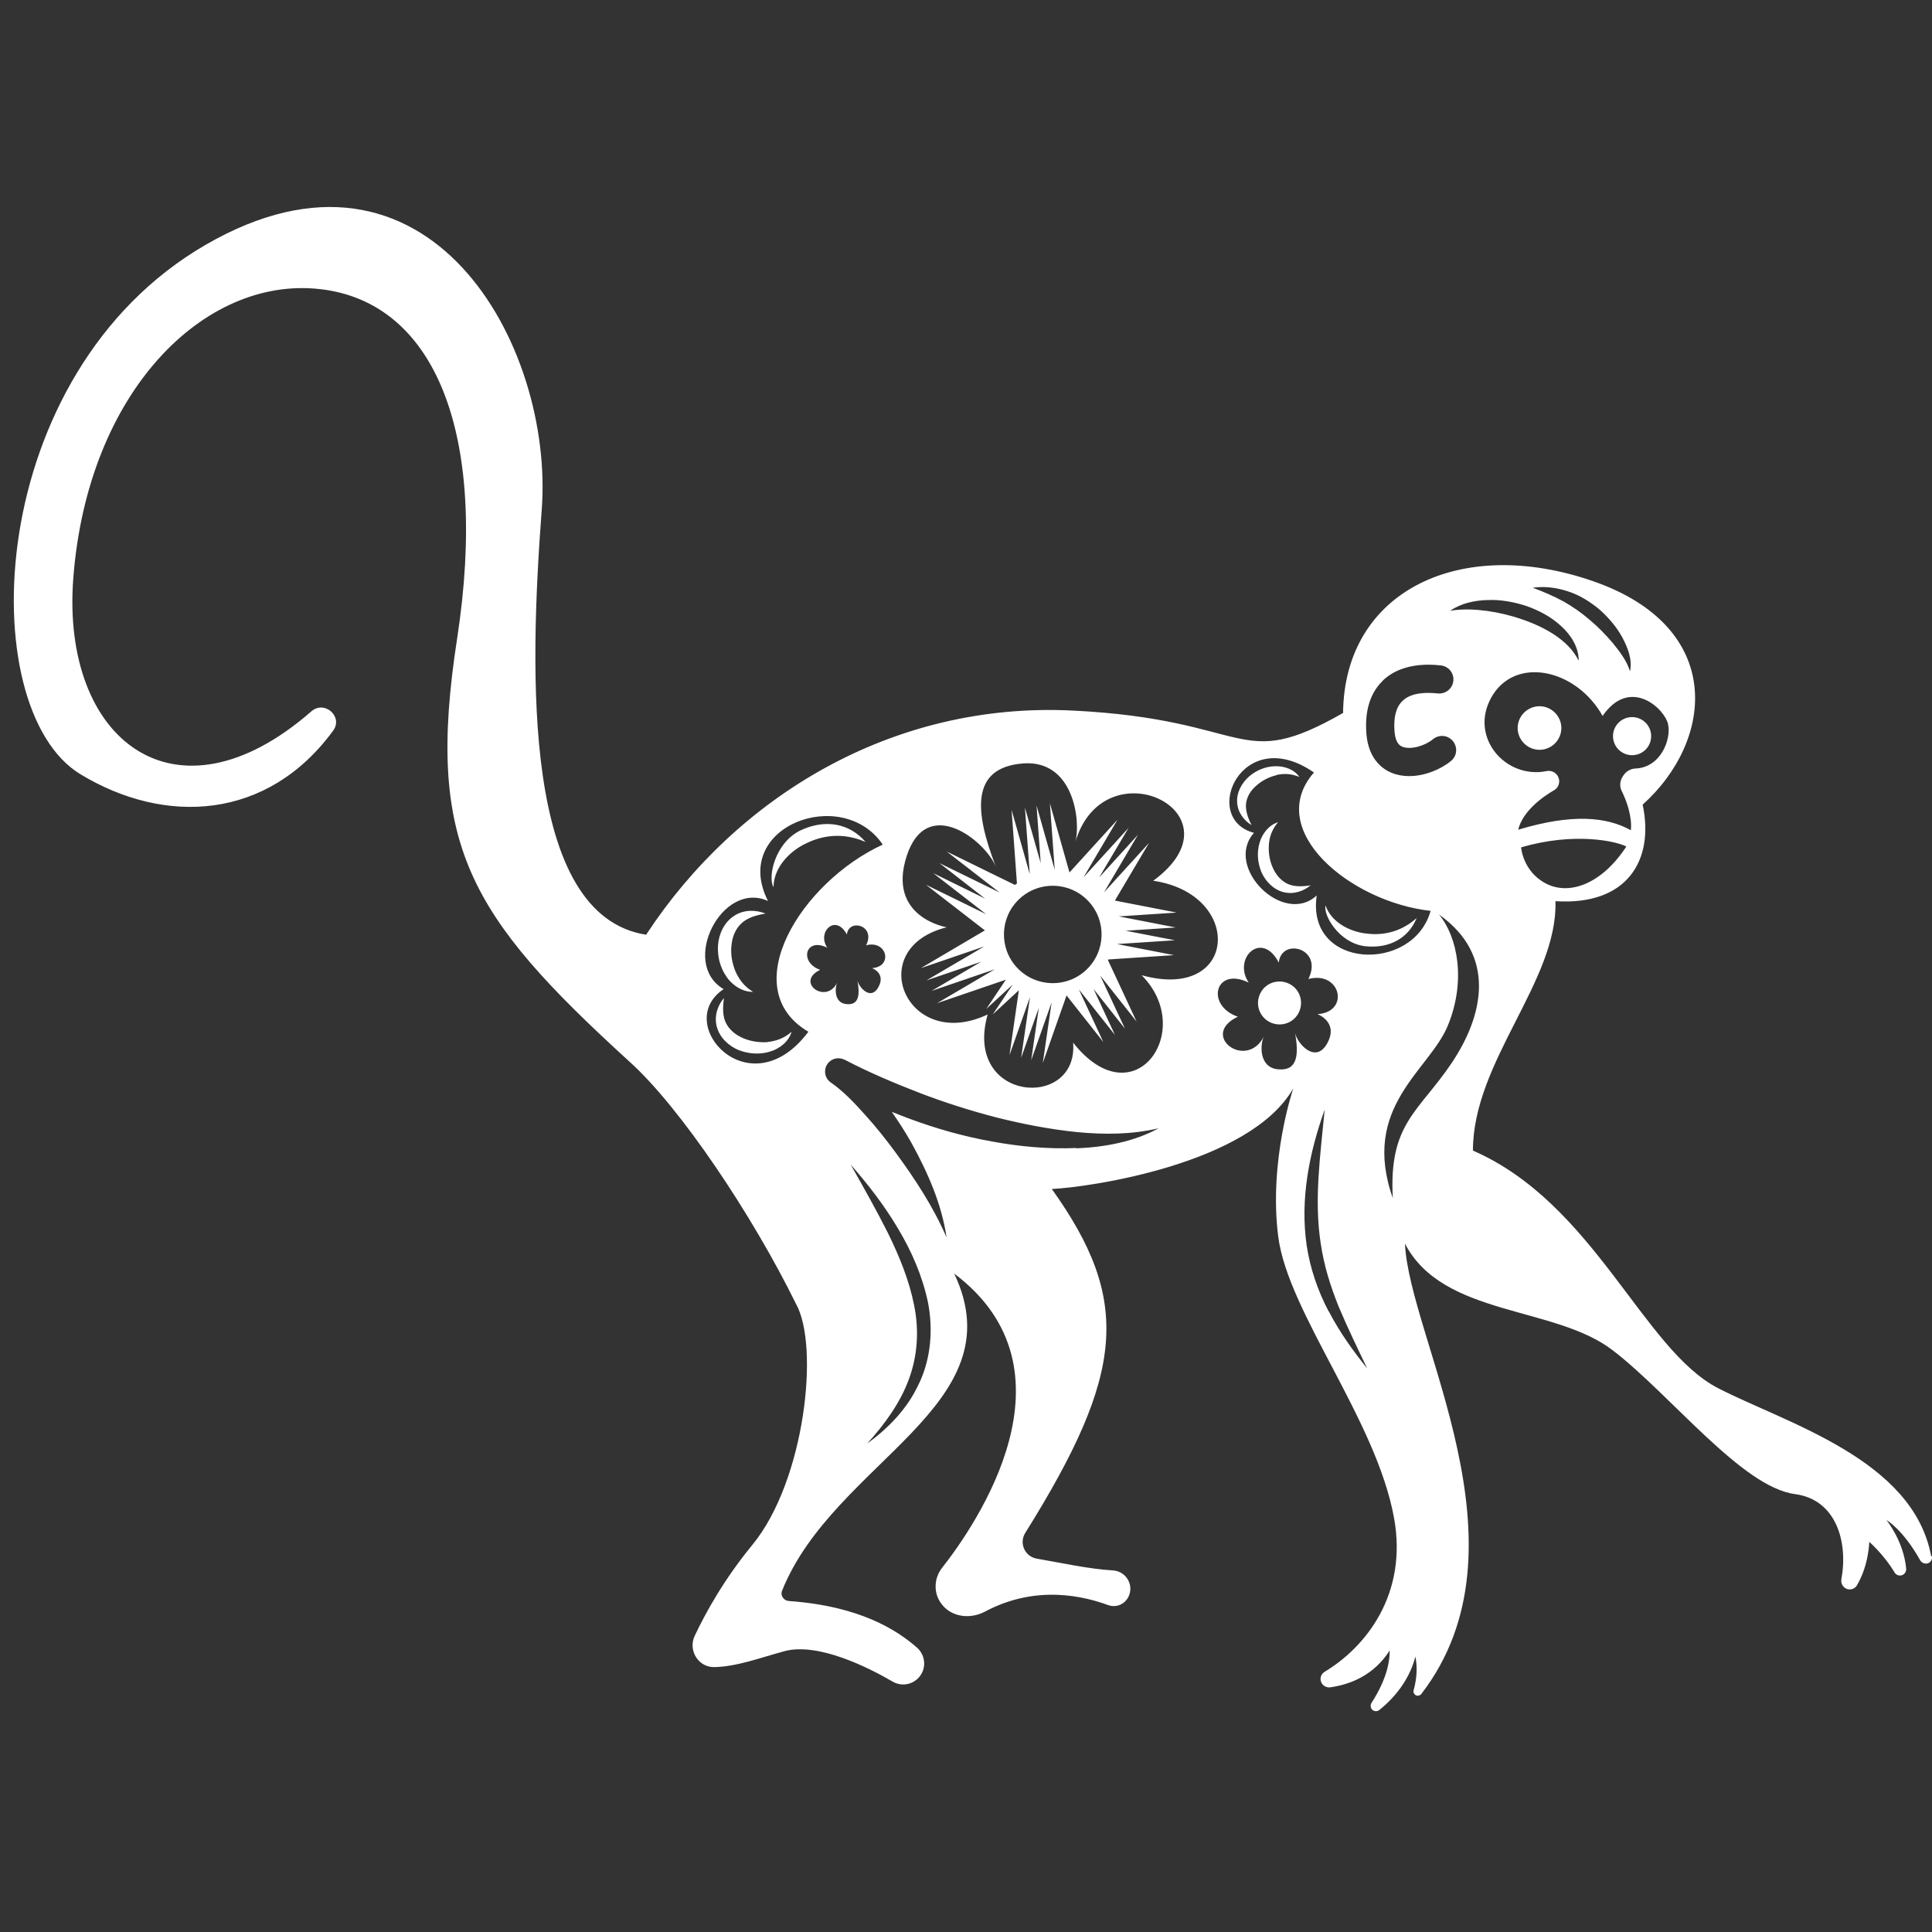 <svg width="140" height="140" viewBox="0 0 140 140" fill="none" xmlns="http://www.w3.org/2000/svg">
<rect x="0" y="0" width="140" height="140" fill="#333333" stroke="none"/>
<path d="M80.778 65.277L83.266 61.078L79.999 64.663L82.462 60.489L79.647 63.585L81.783 59.987L78.517 63.572L80.979 59.398L77.499 63.221L76.079 58.208L76.431 63.033L75.112 58.37L75.414 62.544L74.27 58.521L74.622 63.347L73.303 58.684L73.692 64.023C73.692 64.023 73.592 64.086 73.542 64.124L68.604 61.705L72.436 64.675L68.077 62.544L71.381 65.114L67.624 63.271L71.456 66.242L67.097 64.111L71.368 67.42L66.732 70.153L71.318 68.586L67.134 71.043L71.104 69.689L67.499 71.807L72.084 70.24L67.901 72.697L72.888 70.993L71.469 73.111L73.391 71.343L71.934 73.512L73.831 71.757L73.152 76.457L74.635 72.258L73.994 76.658L75.275 73.036L74.723 76.833L76.205 72.635L75.564 77.034L77.286 72.133L79.949 75.505L78.177 71.694L80.791 74.991L79.245 71.669L81.519 74.54L79.723 70.692L82.361 74.026L80.288 69.576L80.313 69.526L85.075 69.213L80.942 68.41L85.138 68.135L81.57 67.445L85.2 67.207L81.067 66.405L85.263 66.129L80.753 65.252L80.778 65.277ZM78.718 70.278C77.298 71.619 75.062 71.556 73.718 70.14C72.373 68.724 72.436 66.493 73.856 65.151C75.275 63.81 77.512 63.873 78.856 65.289C80.2 66.706 80.137 68.937 78.718 70.278ZM94.032 71.832C94.497 72.559 94.284 73.524 93.568 73.988C92.839 74.452 91.871 74.239 91.407 73.524C90.942 72.81 91.155 71.832 91.871 71.368C92.6 70.905 93.568 71.118 94.032 71.832ZM56.054 64.287C55.626 63.61 56.116 61.103 58.001 60.175C59.835 59.311 61.594 59.687 62.725 61.015C61.368 60.414 59.873 60.401 58.441 61.103C57.234 61.654 56.054 62.87 56.054 64.287ZM55.626 75.505C56.23 75.442 56.833 75.242 57.36 74.765C57.172 75.455 56.506 76.006 55.777 76.207C55.048 76.432 54.245 76.37 53.528 76.094C52.825 75.806 52.159 75.204 51.945 74.414C51.732 73.625 52.008 72.847 52.461 72.321C52.36 73.023 52.36 73.675 52.624 74.164C52.875 74.653 53.34 75.016 53.88 75.242C54.42 75.467 55.036 75.555 55.626 75.517V75.505ZM94.987 64.136C94.497 64.562 93.769 64.838 93.015 64.65C92.261 64.462 91.696 63.848 91.407 63.196C91.13 62.519 91.067 61.78 91.269 61.09C91.457 60.401 91.96 59.774 92.613 59.586C92.173 60.088 91.985 60.652 91.947 61.216C91.909 61.78 91.997 62.356 92.223 62.858C92.437 63.359 92.789 63.785 93.254 64.023C93.731 64.262 94.334 64.262 95 64.149L94.987 64.136ZM139.939 112.769C138.645 105.75 129.461 103.143 124.511 100.598C119.046 97.791 115.541 87.212 106.734 83.376C106.734 76.896 112.89 71.105 112.714 65.302C117.928 65.64 119.888 62.319 119.033 58.308C124.247 53.62 125.014 45.435 115.44 42.114C105.867 38.792 97.412 42.791 97.324 51.665C89.635 56.052 90.791 52.129 77.713 51.489C64.634 50.85 53.365 57.756 46.82 67.734C37.849 66.33 38.364 48.807 39.257 36.912C40.148 25.017 31.053 8.397 14.909 17.735C-1.222 27.073 -1.989 51.364 5.826 56.102C11.969 59.825 19.394 59.436 24.143 52.943C24.884 51.928 23.515 50.725 22.572 51.539C12.71 60.163 4.418 53.608 5.31 41.913C6.341 28.364 14.796 20.041 23.125 20.943C31.455 21.833 35.425 31.297 33.126 46.262C30.814 61.228 34.018 66.342 45.563 76.884C49.282 80.205 54.533 88.077 57.674 94.469C59.408 97.54 58.315 107.317 54.533 111.929C52.461 114.449 51.129 116.868 50.337 118.547C49.847 119.6 50.614 120.841 51.782 120.804C53.403 120.766 55.048 120.139 56.845 119.65C59.282 118.999 62.926 120.829 64.685 121.856C65.313 122.22 66.092 122.095 66.582 121.556C67.147 120.929 67.084 119.964 66.456 119.4C64.986 118.109 62.297 116.379 57.159 116.015C56.795 115.99 56.531 115.614 56.669 115.276C60.426 105.9 73.705 101.889 69.144 92.288C78.466 99.295 70.702 110.513 68.278 113.596C67.65 114.386 67.624 115.514 68.278 116.291L68.328 116.354C69.069 117.206 70.351 117.319 71.356 116.793C75.125 114.775 78.642 115.702 80.313 116.316C80.803 116.492 81.369 116.316 81.658 115.89L81.683 115.865C82.261 115 81.67 113.847 80.627 113.797C78.919 113.697 76.946 113.258 75.125 112.945C74.258 112.794 73.831 111.816 74.296 111.077C81.532 99.495 81.984 94.231 76.218 86.159C78.906 86.034 90.578 84.367 93.718 78.864C93.718 78.864 91.922 84.103 92.625 89.606C93.329 95.108 99.736 102.905 101.018 109.999C102.023 115.539 98.957 119.362 95.992 121.142C95.741 121.292 95.628 121.593 95.728 121.869C95.829 122.145 96.105 122.308 96.394 122.27C97.839 122.069 99.548 121.405 100.704 119.6C100.704 120.152 100.628 121.48 99.384 123.398C99.284 123.561 99.309 123.774 99.447 123.899C99.585 124.025 99.799 124.037 99.95 123.912C101.357 122.796 102.236 121.368 102.563 120.039C102.689 120.666 102.714 121.48 102.437 122.483C102.4 122.621 102.462 122.771 102.601 122.847C102.739 122.909 102.89 122.872 102.99 122.759C111.232 112.055 102.111 96.963 101.809 90.12C104.56 95.422 112.639 94.594 116.873 97.853C121.106 101.112 126.232 107.768 130.077 108.269C133.067 108.67 133.933 111.741 133.431 114.449C133.381 114.737 133.544 115.025 133.82 115.138C134.097 115.238 134.411 115.138 134.562 114.875C135.428 113.408 135.454 111.729 135.454 111.729C135.454 111.729 136.521 112.656 137.288 113.947C137.401 114.135 137.615 114.211 137.816 114.148C138.017 114.085 138.142 113.885 138.13 113.672C137.941 111.654 136.697 110.149 136.697 110.149C136.697 110.149 137.878 110.801 139.147 113.07C139.26 113.258 139.486 113.346 139.7 113.283C139.914 113.208 140.039 112.995 139.989 112.769H139.939ZM112.023 64.023C110.34 63.146 110.227 61.404 110.227 61.404C114.071 60.276 117.111 60.953 117.852 61.341C116.056 64.086 113.707 64.901 112.023 64.023ZM120.868 52.454C121.131 53.507 120.378 55.613 118.518 55.688C118.167 55.701 117.84 55.889 117.639 56.19L117.576 56.29C117.375 56.603 117.35 57.004 117.526 57.343C117.865 58.02 118.28 59.173 118.179 60.163C116.42 59.185 113.92 58.947 110.013 60.125C110.34 58.784 111.759 57.756 112.626 57.255C112.802 57.155 112.915 56.992 112.965 56.791C113.016 56.603 112.978 56.403 112.877 56.227C112.714 55.951 112.387 55.813 112.073 55.876C109.121 56.478 106.458 53.457 108.053 50.562C109.749 47.491 114.209 48.456 116.131 51.878C118.091 49.032 120.591 51.301 120.868 52.454ZM113.619 42.853C114.46 43.116 115.202 43.593 115.88 44.144C116.533 44.721 117.111 45.385 117.538 46.15C117.94 46.902 118.305 47.779 118.116 48.644C117.865 47.842 117.362 47.215 116.873 46.601C116.357 45.999 115.817 45.435 115.214 44.934C114.624 44.42 113.983 43.969 113.292 43.58C112.601 43.204 111.872 42.891 111.068 42.59C111.91 42.465 112.789 42.577 113.619 42.853ZM107.802 43.48C108.757 43.442 109.711 43.618 110.629 43.919C111.533 44.244 112.4 44.696 113.116 45.36C113.832 45.999 114.41 46.914 114.398 47.879C113.983 47.04 113.33 46.463 112.626 45.987C111.91 45.523 111.119 45.159 110.302 44.884C109.485 44.595 108.631 44.395 107.764 44.27C106.897 44.157 106.018 44.107 105.088 44.257C105.867 43.718 106.847 43.505 107.802 43.48ZM100.188 49.333C100.854 48.681 102.136 47.967 104.41 48.218C104.975 48.281 105.377 48.782 105.314 49.346C105.251 49.91 104.736 50.311 104.184 50.248C103.367 50.161 102.249 50.173 101.621 50.8C101.156 51.251 100.967 52.003 101.055 53.044C101.131 53.908 101.495 54.059 101.621 54.109C102.224 54.36 103.279 54.034 103.832 53.57C104.272 53.206 104.912 53.257 105.277 53.695C105.641 54.134 105.591 54.773 105.151 55.137C104.41 55.751 103.241 56.24 102.111 56.24C101.671 56.24 101.244 56.164 100.842 56.002C100.226 55.751 99.183 55.049 99.02 53.231C98.832 51.138 99.548 49.96 100.188 49.346V49.333ZM52.448 71.682C49.244 69.827 52.31 63.773 55.652 65.289C52.913 59.887 61.029 56.866 63.968 61.203C58.051 63.923 53.252 71.632 58.579 74.765C54.332 80.431 48.679 74.151 52.448 71.669V71.682ZM59.433 70.278C57.888 69.739 58.353 67.884 59.948 68.674C59.169 67.533 60.564 66.179 61.368 67.721C61.493 66.53 63.491 67.044 62.762 68.498C64.295 68.097 64.722 70.065 63.19 70.153C63.19 70.153 64.207 70.516 63.654 71.531C63.102 72.534 62.247 71.556 62.134 71.055C62.323 72.083 62.247 72.86 61.33 72.76C60.413 72.672 60.501 71.556 60.664 71.218C59.835 72.823 57.599 71.155 59.433 70.278ZM66.594 100.247C65.778 102.065 64.371 103.494 62.838 104.609C64.119 103.193 65.237 101.651 65.865 99.934C66.494 98.229 66.607 96.387 66.242 94.594C65.891 92.802 65.187 91.072 64.358 89.38C63.516 87.701 62.587 86.059 61.644 84.392C62.901 85.82 64.082 87.35 65.061 89.004C66.054 90.659 66.846 92.464 67.248 94.394C67.624 96.324 67.461 98.43 66.607 100.235L66.594 100.247ZM78.014 83.188C75.954 83.276 73.881 83.088 71.858 82.712C69.823 82.349 67.838 81.784 65.916 81.07C65.476 80.907 65.049 80.744 64.622 80.569C65.124 81.296 65.602 82.023 66.029 82.787C67.222 84.943 68.24 87.249 68.592 89.668C67.624 87.437 66.305 85.432 64.898 83.514C64.195 82.562 63.453 81.621 62.662 80.757C61.895 79.892 61.054 79.027 60.2 78.438C59.76 78.137 59.659 77.535 59.961 77.097C60.237 76.696 60.777 76.57 61.192 76.796H61.217C62.963 77.711 64.785 78.475 66.619 79.19C68.454 79.892 70.338 80.493 72.235 80.982C74.145 81.459 76.079 81.835 78.039 82.035C79.999 82.223 81.984 82.223 83.957 81.759C82.173 82.737 80.062 83.126 78.002 83.213L78.014 83.188ZM82.725 70.667C86.721 74.665 82.173 81.145 77.763 75.555C78.165 80.456 69.773 79.892 71.569 73.512C65.702 76.294 62.499 68.711 68.604 67.195C68.604 67.195 64.257 66.48 65.702 62.031C67.147 57.581 71.356 60.865 72.16 62.795C70.614 58.797 70.338 55.651 74.082 55.325C77.826 54.999 78.328 59.536 77.926 61.003C80.037 53.933 90.251 58.922 83.567 63.823C90.163 64.788 89.711 72.609 82.725 70.667ZM92.6 77.485C91.193 77.347 91.319 75.63 91.583 75.116C90.301 77.585 86.884 75.016 89.698 73.675C87.336 72.86 88.04 70.002 90.49 71.206C89.296 69.451 91.432 67.37 92.663 69.752C92.864 67.909 95.917 68.711 94.811 70.942C97.173 70.328 97.826 73.349 95.465 73.487C95.465 73.487 97.022 74.051 96.181 75.593C95.339 77.134 94.007 75.63 93.844 74.853C94.133 76.445 94.02 77.623 92.613 77.485H92.6ZM96.281 95.033C95.502 93.554 94.937 91.925 94.686 90.245C94.196 86.861 94.887 83.502 95.992 80.406C95.678 83.69 95.213 86.949 95.703 90.095C95.93 91.674 96.407 93.203 97.01 94.695C97.638 96.186 98.354 97.665 99.07 99.157C98.028 97.866 97.06 96.512 96.294 95.033H96.281ZM95.414 64.888C93.002 67.132 88.668 62.833 90.867 60.351C86.947 59.311 89.975 52.354 95.213 55.977C91.57 60.163 97.852 65.365 103.668 66.004C102.4 70.541 94.623 70.253 95.414 64.888ZM100.942 86.861C98.568 80.205 103.568 77.585 104.912 74.327C106.257 71.068 105.616 67.871 104.272 66.267C108.443 69.213 107.538 73.562 105.164 77.072C102.789 80.594 100.616 81.421 100.93 86.848L100.942 86.861ZM102.663 66.505C102.086 67.959 100.691 68.774 98.882 68.561C97.01 68.31 95.879 66.305 96.055 65.615C96.457 66.819 97.814 67.52 98.995 67.646C100.415 67.834 101.683 67.408 102.676 66.505H102.663ZM92.487 56.177C91.96 56.302 91.469 56.553 91.067 56.904C90.665 57.242 90.376 57.681 90.301 58.17C90.226 58.671 90.402 59.223 90.691 59.787C90.163 59.474 89.686 58.884 89.648 58.145C89.598 57.405 90 56.716 90.515 56.265C91.042 55.813 91.708 55.538 92.399 55.525C93.078 55.5 93.794 55.763 94.158 56.302C93.568 56.052 93.002 56.039 92.475 56.164L92.487 56.177ZM52.624 70.742C52.172 70.09 51.971 69.275 52.033 68.461C52.096 67.658 52.486 66.819 53.214 66.355C53.93 65.891 54.81 65.929 55.476 66.204C54.747 66.317 54.094 66.53 53.679 66.957C53.264 67.37 53.051 67.934 53.001 68.548C52.938 69.15 53.051 69.789 53.29 70.378C53.541 70.955 53.93 71.494 54.571 71.87C53.817 71.895 53.063 71.406 52.624 70.754V70.742ZM113.141 52.755C113.141 53.633 112.425 54.334 111.558 54.334C110.691 54.334 109.975 53.62 109.975 52.755C109.975 51.89 110.691 51.176 111.558 51.176C112.425 51.176 113.141 51.89 113.141 52.755ZM116.885 53.344C116.885 52.58 117.501 51.965 118.267 51.965C119.033 51.965 119.649 52.58 119.649 53.344C119.649 54.109 119.033 54.723 118.267 54.723C117.501 54.723 116.885 54.109 116.885 53.344Z" fill="white"/>
</svg>
